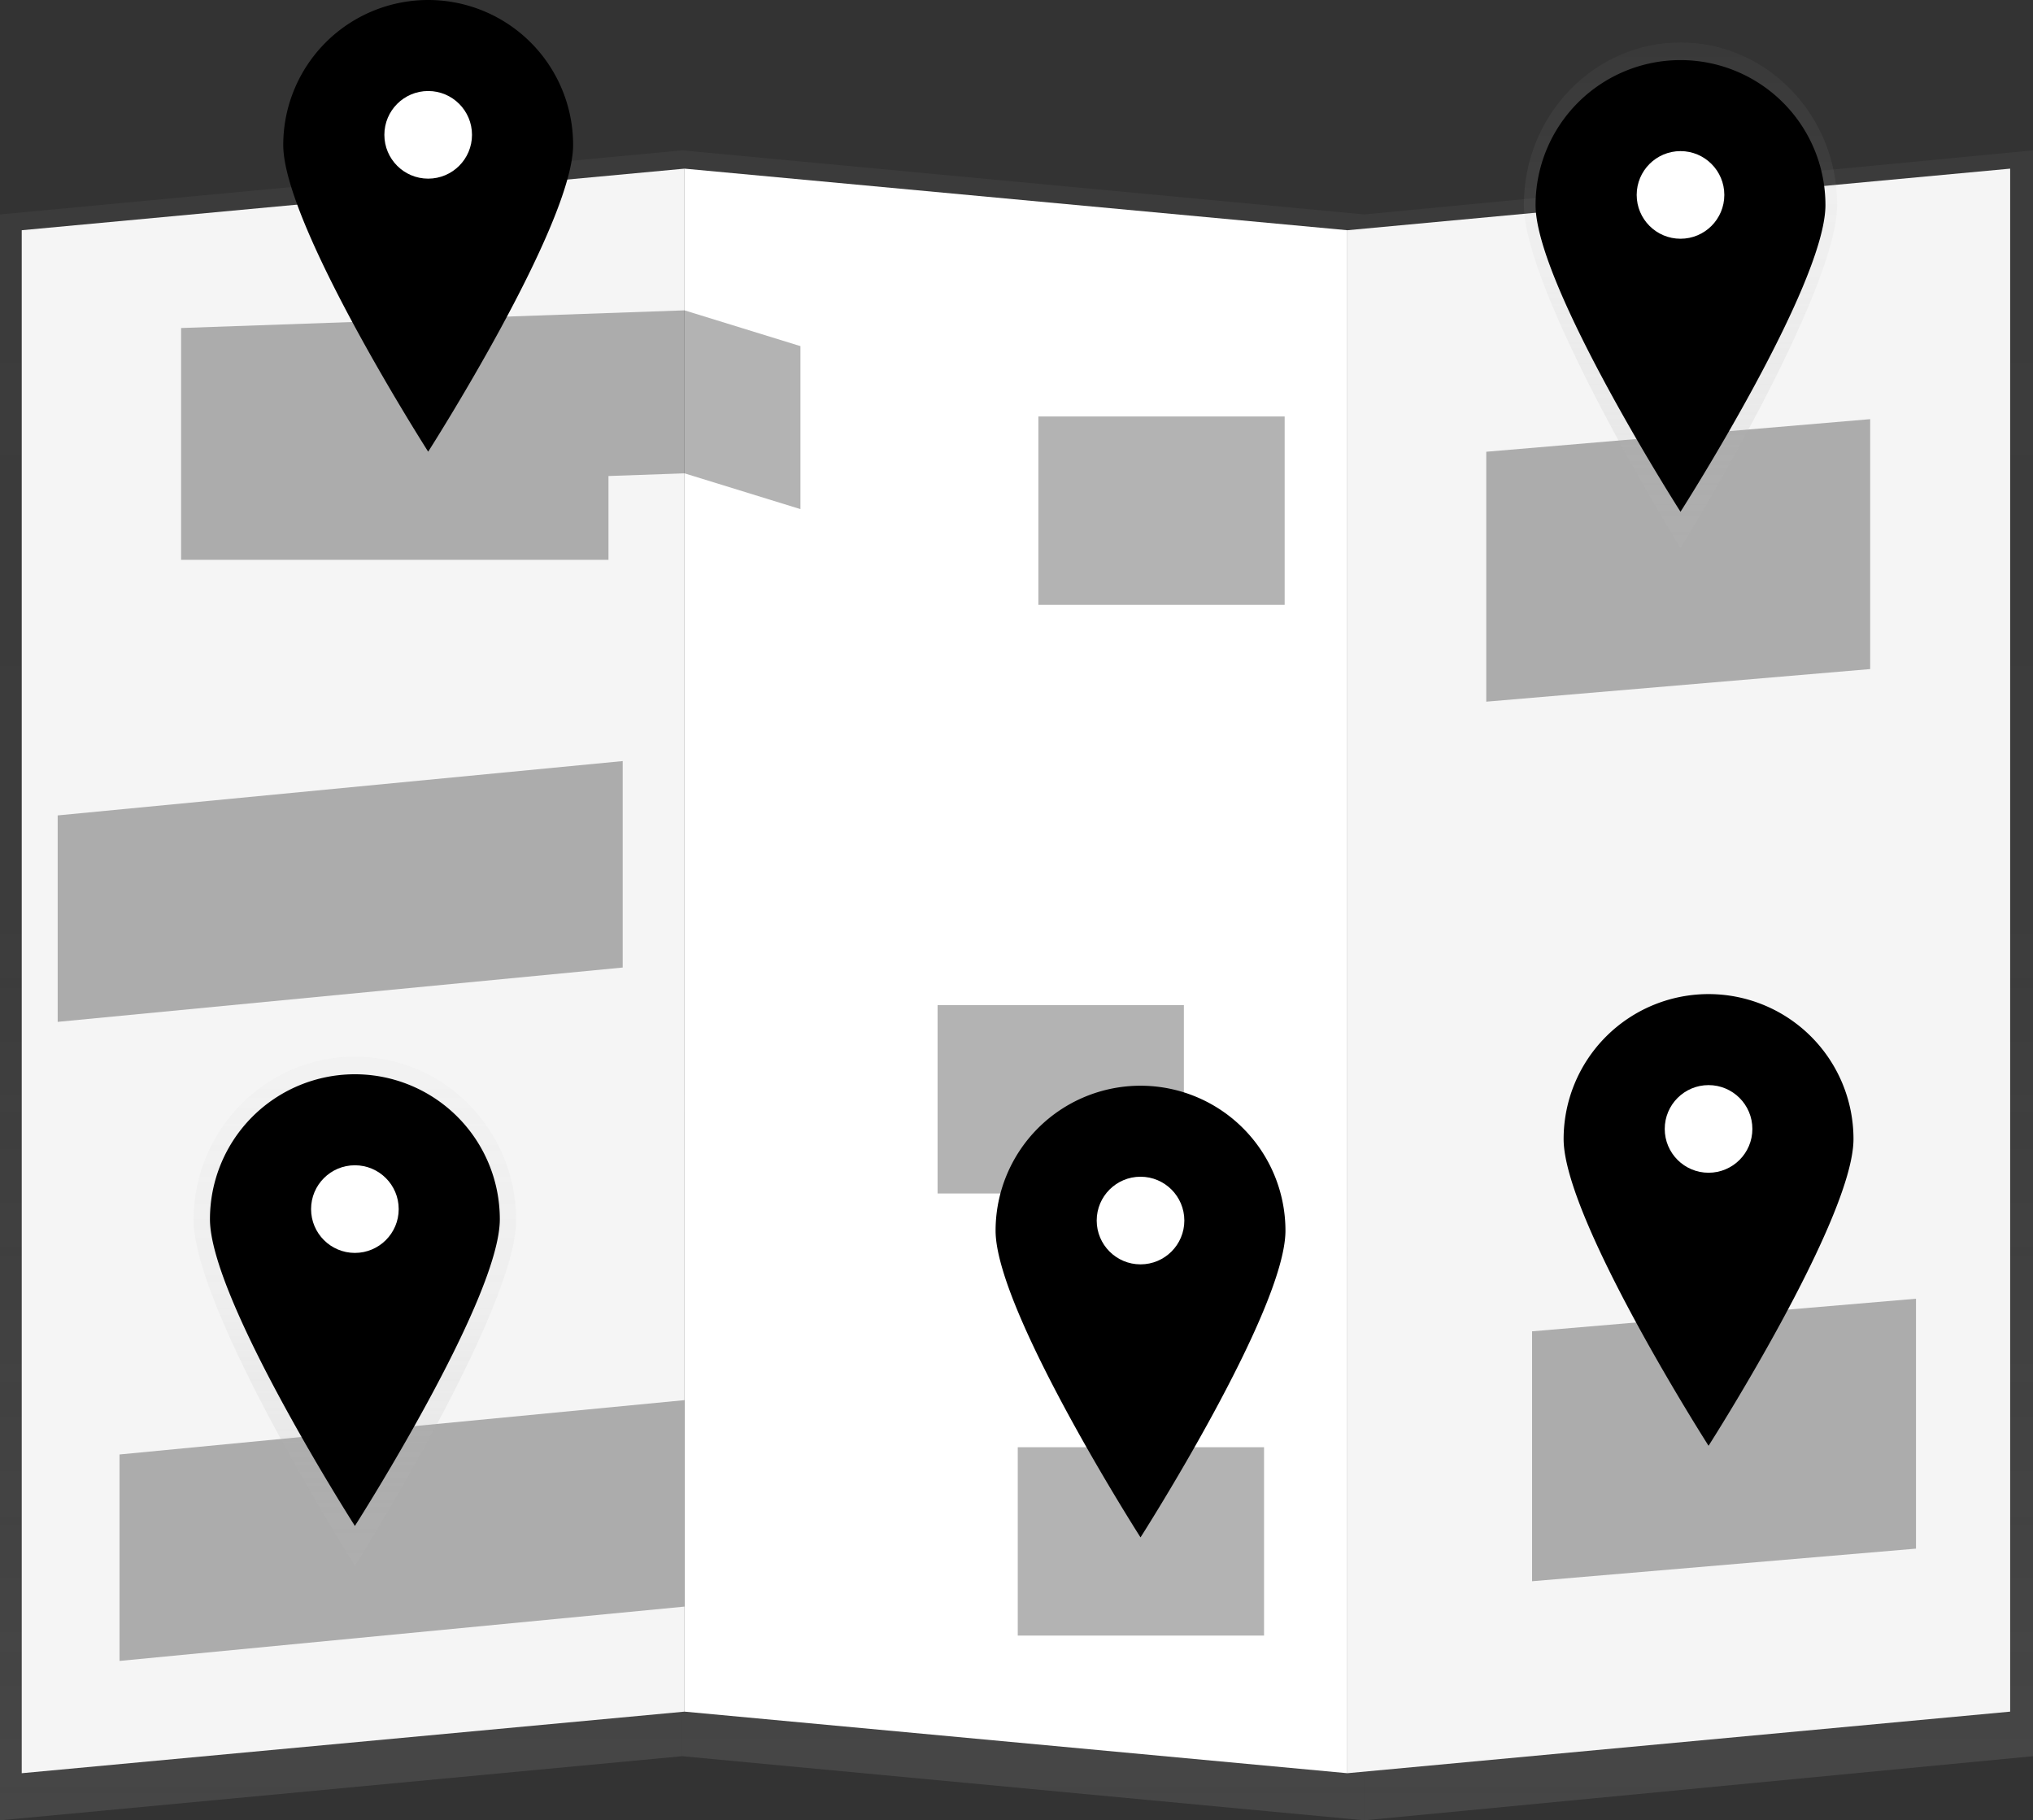 <svg id="e6acf613-1465-4206-8e97-2c0e8d4b1ea6" data-name="Layer 1" xmlns="http://www.w3.org/2000/svg" xmlns:xlink="http://www.w3.org/1999/xlink" width="887.591" height="794.699" viewBox="0 0 887.591 794.699"><rect x="0" y="0" width="887.591" height="794.699" fill="#333333" stroke="none"/><defs><linearGradient id="e7432531-051f-4229-a0a7-c46f90e1c00c" x1="148.905" y1="794.699" x2="148.905" y2="65.634" gradientUnits="userSpaceOnUse"><stop offset="0" stop-color="gray" stop-opacity="0.25"/><stop offset="0.535" stop-color="gray" stop-opacity="0.12"/><stop offset="1" stop-color="gray" stop-opacity="0.1"/></linearGradient><linearGradient id="b47202c6-c1c9-40b8-92af-db2c55bf8bd1" x1="446.716" y1="794.699" x2="446.716" y2="65.634" xlink:href="#e7432531-051f-4229-a0a7-c46f90e1c00c"/><linearGradient id="adbec034-83c8-4647-bb3b-2a01b75562b1" x1="741.606" y1="794.699" x2="741.606" y2="65.634" xlink:href="#e7432531-051f-4229-a0a7-c46f90e1c00c"/><linearGradient id="eb6a4cdb-41e1-4fe3-bddb-eac7508f621d" x1="889.9" y1="291.937" x2="889.9" y2="71.206" gradientUnits="userSpaceOnUse"><stop offset="0" stop-color="#b3b3b3" stop-opacity="0.25"/><stop offset="0.535" stop-color="#b3b3b3" stop-opacity="0.1"/><stop offset="1" stop-color="#b3b3b3" stop-opacity="0.05"/></linearGradient><linearGradient id="f829b744-a02a-4a2c-9fed-3f5da7d4212f" x1="733.695" y1="105.86" x2="733.695" y2="63.032" gradientUnits="userSpaceOnUse"><stop offset="0" stop-opacity="0.12"/><stop offset="0.551" stop-opacity="0.09"/><stop offset="1" stop-opacity="0.02"/></linearGradient><linearGradient id="ae45afba-725c-45f7-9e29-49ac6fec796e" x1="311.146" y1="736.281" x2="311.146" y2="513.99" xlink:href="#eb6a4cdb-41e1-4fe3-bddb-eac7508f621d"/><linearGradient id="f4c06303-04ff-41d3-ad1f-a3b84d982f8e" x1="154.941" y1="549.261" x2="154.941" y2="506.13" gradientUnits="userSpaceOnUse"><stop offset="0.005" stop-opacity="0.12"/><stop offset="0.551" stop-opacity="0.09"/><stop offset="1" stop-opacity="0.05"/></linearGradient></defs><title>Map light</title><polygon points="297.81 766.722 0 794.699 0 93.611 297.81 65.634 297.81 766.722" fill="url(#e7432531-051f-4229-a0a7-c46f90e1c00c)"/><polygon points="297.81 766.722 595.621 794.699 595.621 93.611 297.81 65.634 297.81 766.722" fill="url(#b47202c6-c1c9-40b8-92af-db2c55bf8bd1)"/><polygon points="887.591 766.722 595.621 794.699 595.621 93.611 887.591 65.634 887.591 766.722" fill="url(#adbec034-83c8-4647-bb3b-2a01b75562b1)"/><polygon points="298.865 747.261 9.488 774.143 9.488 100.511 298.865 73.629 298.865 747.261" fill="#f5f5f5"/><polygon points="298.865 747.261 588.242 774.143 588.242 100.511 298.865 73.629 298.865 747.261" fill="#fff"/><polygon points="877.618 747.261 588.242 774.143 588.242 100.511 877.618 73.629 877.618 747.261" fill="#f5f5f5"/><polygon points="298.865 135.494 79.065 143.206 79.065 173.251 79.065 214.364 79.065 244.409 265.657 244.409 265.657 207.817 298.865 206.652 349.466 222.271 349.466 151.113 298.865 135.494" fill="#000000" opacity="0.3"/><polygon points="298.865 701.403 52.183 725.123 52.183 634.989 298.865 611.269 298.865 701.403" fill="#000000" opacity="0.3"/><polygon points="271.865 422.403 25.183 446.123 25.183 355.989 271.865 332.269 271.865 422.403" fill="#000000" opacity="0.3"/><rect x="444.344" y="631.826" width="107.528" height="82.227" fill="#000000" opacity="0.3"/><rect x="409.344" y="438.826" width="107.528" height="82.227" fill="#000000" opacity="0.3"/><rect x="453.344" y="181.826" width="107.528" height="82.227" fill="#000000" opacity="0.3"/><polygon points="836.505 676.102 668.888 690.334 668.888 581.225 836.505 566.993 836.505 676.102" fill="#000000" opacity="0.3"/><polygon points="816.505 292.102 648.888 306.334 648.888 197.225 816.505 182.993 816.505 292.102" fill="#000000" opacity="0.3"/><path d="M958.282,142.038c0,39.119-68.382,149.899-68.382,149.899S821.518,181.157,821.518,142.038,852.134,71.206,889.9,71.206,958.282,102.919,958.282,142.038Z" transform="translate(-156.205 -52.65)" fill="url(#eb6a4cdb-41e1-4fe3-bddb-eac7508f621d)"/><ellipse cx="733.695" cy="84.446" rx="20.674" ry="21.414" fill="url(#f829b744-a02a-4a2c-9fed-3f5da7d4212f)"/><path d="M953.177,142.165c0,34.947-63.277,133.912-63.277,133.912S826.623,177.112,826.623,142.165a63.277,63.277,0,1,1,126.554,0Z" transform="translate(-156.205 -52.65)" fill="#000000"/><circle cx="733.695" cy="85.1" r="19.13" fill="#fff"/><path d="M381.558,585.322c0,39.396-70.411,150.959-70.411,150.959s-70.411-111.563-70.411-150.959,31.524-71.332,70.411-71.332S381.558,545.926,381.558,585.322Z" transform="translate(-156.205 -52.65)" fill="url(#ae45afba-725c-45f7-9e29-49ac6fec796e)"/><ellipse cx="154.941" cy="527.695" rx="21.287" ry="21.566" fill="url(#f4c06303-04ff-41d3-ad1f-a3b84d982f8e)"/><path d="M374.423,584.927c0,34.947-63.277,133.912-63.277,133.912S247.869,619.874,247.869,584.927a63.277,63.277,0,1,1,126.554,0Z" transform="translate(-156.205 -52.65)" fill="#000000"/><circle cx="154.941" cy="527.862" r="19.13" fill="#fff"/><path d="M717.423,589.927c0,34.947-63.277,133.912-63.277,133.912S590.869,624.874,590.869,589.927a63.277,63.277,0,1,1,126.554,0Z" transform="translate(-156.205 -52.65)" fill="#000000"/><circle cx="497.941" cy="532.862" r="19.13" fill="#fff"/><path d="M965.423,549.927c0,34.947-63.277,133.912-63.277,133.912S838.869,584.874,838.869,549.927a63.277,63.277,0,1,1,126.554,0Z" transform="translate(-156.205 -52.65)" fill="#000000"/><circle cx="745.941" cy="492.862" r="19.13" fill="#fff"/><path d="M406.423,115.927c0,34.947-63.277,133.912-63.277,133.912S279.869,150.874,279.869,115.927a63.277,63.277,0,1,1,126.554,0Z" transform="translate(-156.205 -52.65)" fill="#000000"/><circle cx="186.941" cy="58.862" r="19.13" fill="#fff"/></svg>